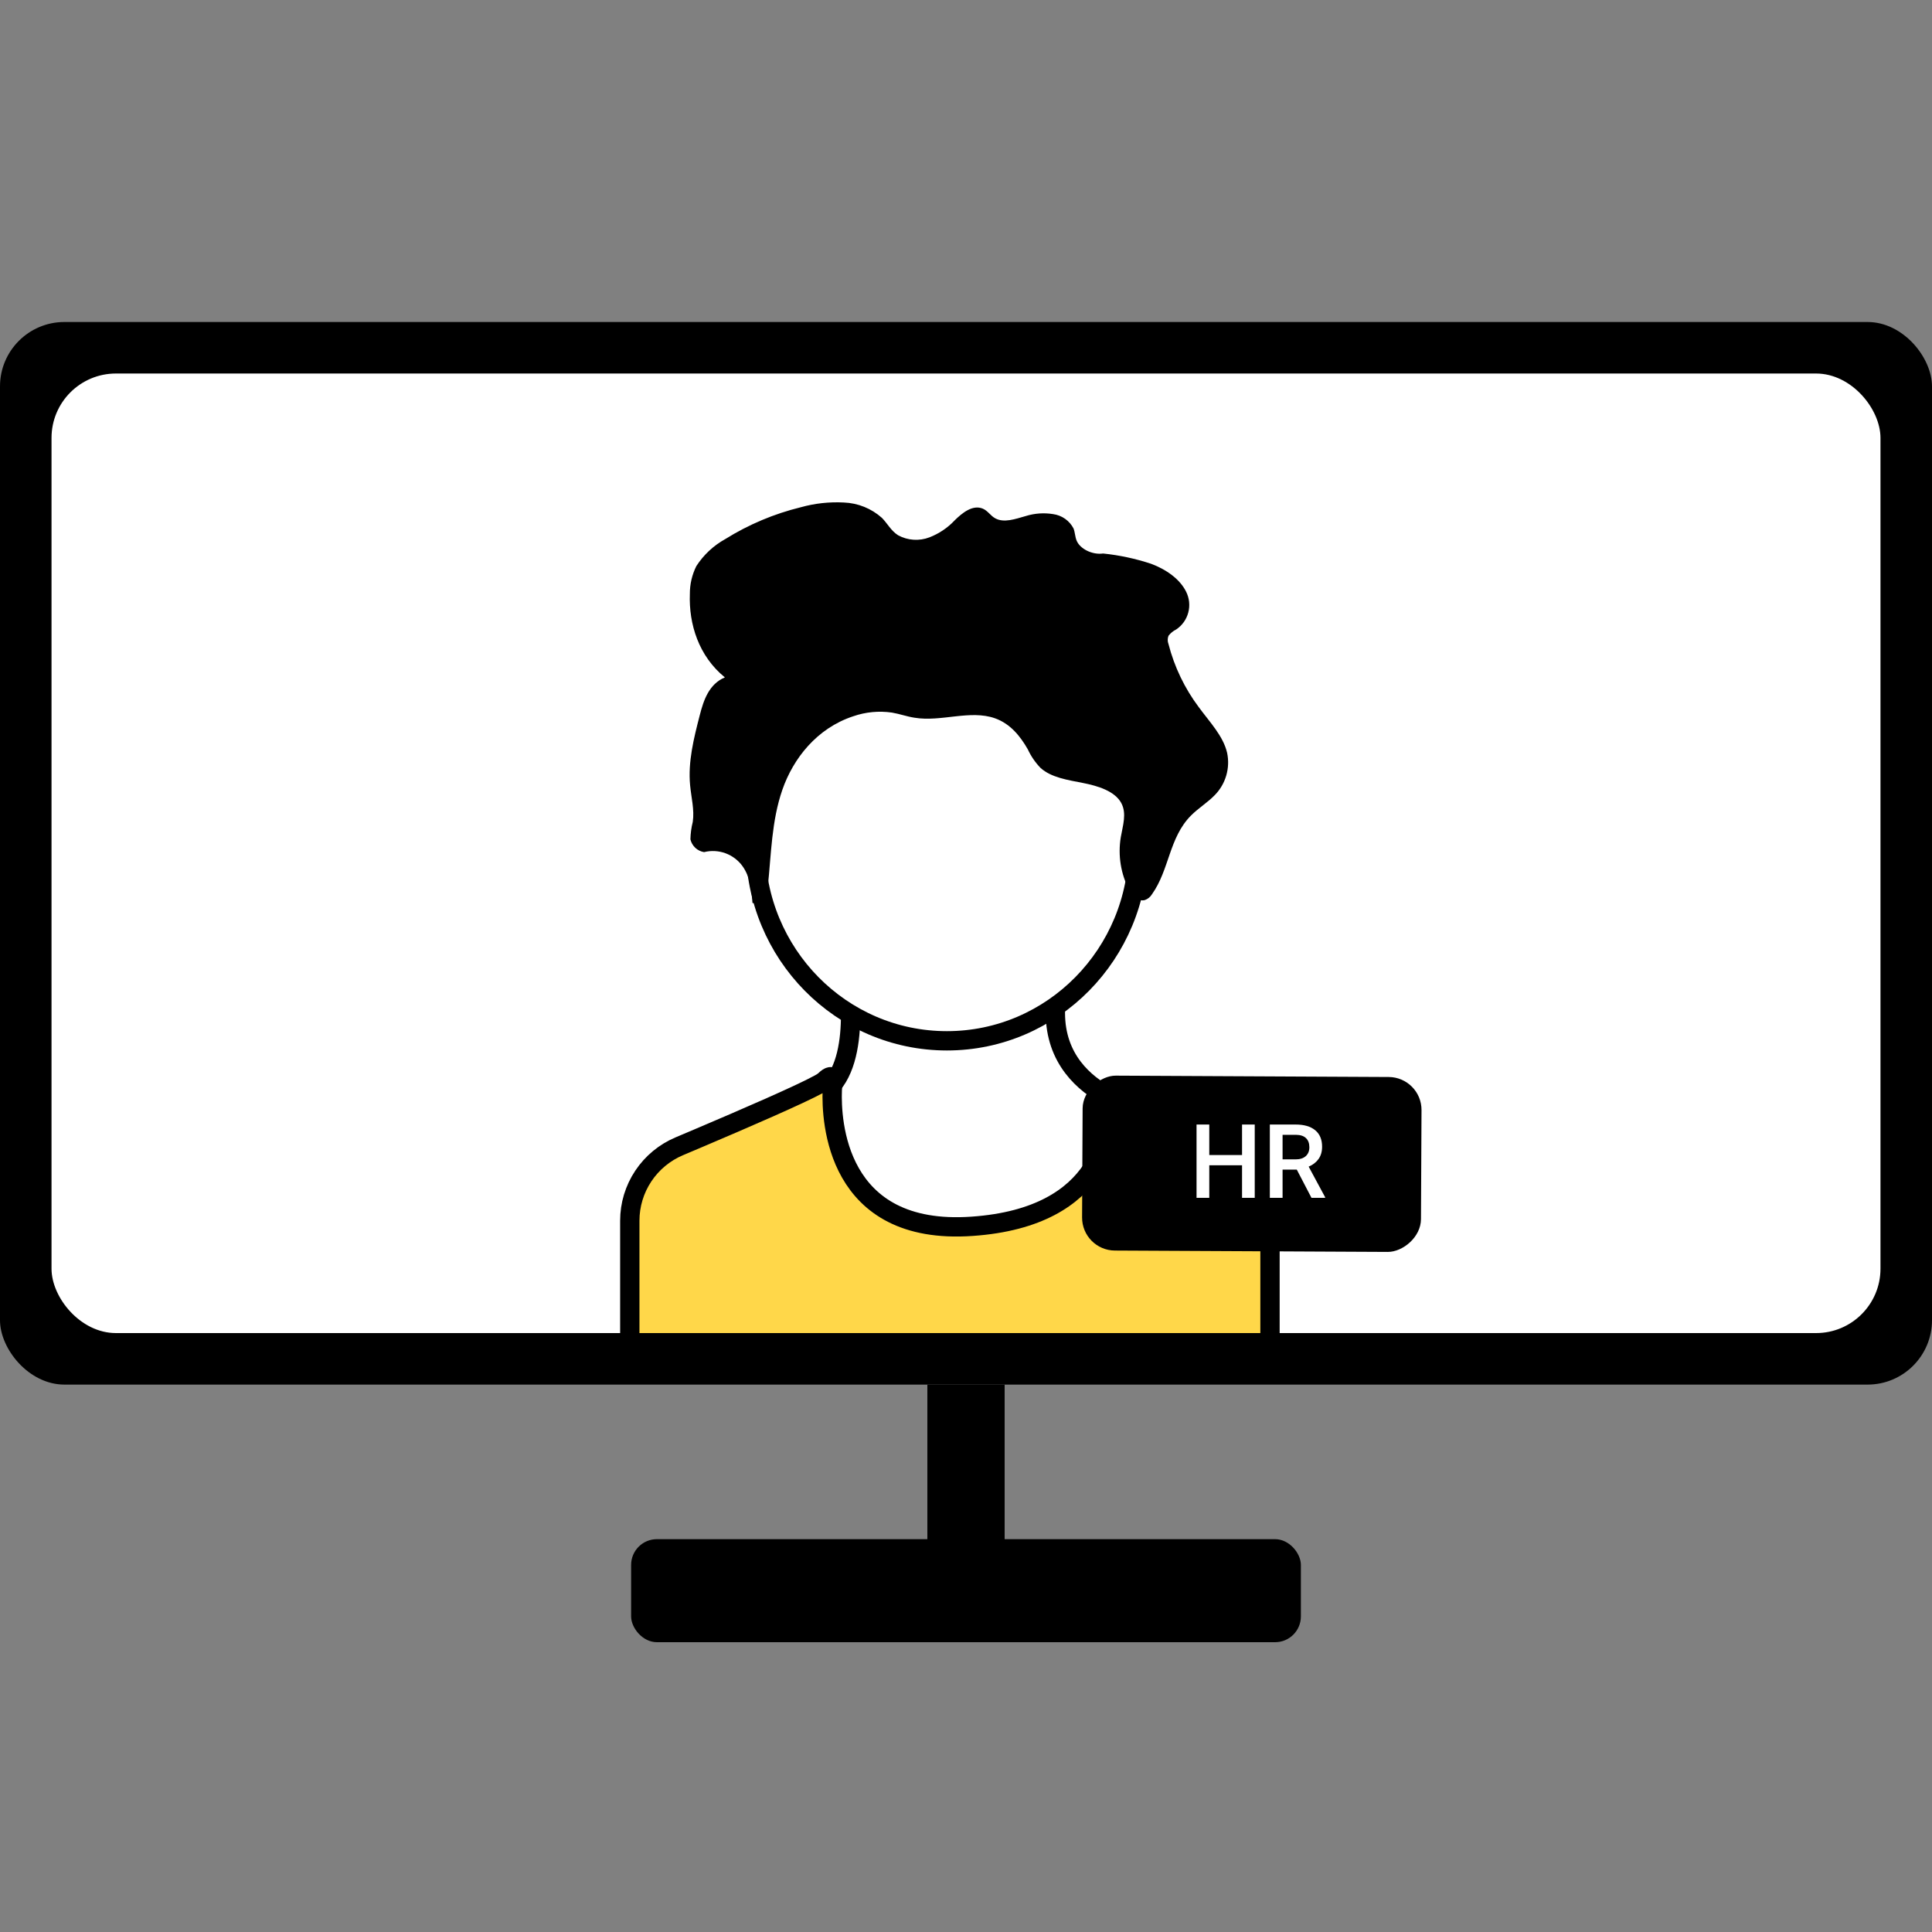 <svg width="300" height="300" viewBox="0 0 300 300" fill="none" xmlns="http://www.w3.org/2000/svg">
<rect x="0" y="0" width="300" height="300" fill="#808080" stroke="none"/>
<rect y="50" width="300" height="165" rx="10" fill="black"/>
<rect x="98" y="239" width="104" height="16" rx="4" fill="black"/>
<rect x="144" y="215" width="12" height="32" fill="black"/>
<g clip-path="url(#clip0)">
<rect x="8" y="58" width="284" height="149" rx="10" fill="white"/>
<path d="M131.489 150.616C131.489 150.616 134.146 164.782 128.215 169.407C122.285 174.032 133.241 201.755 151.32 198.518C169.399 195.281 176.766 172.028 176.766 172.028C176.766 172.028 158.658 168.33 165.371 149.539L131.489 150.616Z" fill="white" stroke="black" stroke-width="3" stroke-linecap="round"/>
<path d="M147.035 161.617C163.455 161.617 176.766 148.098 176.766 131.422C176.766 114.746 163.455 101.227 147.035 101.227C130.615 101.227 117.305 114.746 117.305 131.422C117.305 148.098 130.615 161.617 147.035 161.617Z" fill="white" stroke="black" stroke-width="3" stroke-linecap="round"/>
<path d="M197.205 188.624V209H97.794V189.55C97.794 187.083 98.523 184.672 99.892 182.616C101.26 180.56 103.207 178.951 105.488 177.99L108.336 176.784C115.548 173.725 124.309 169.927 127.172 168.348C127.485 168.192 127.78 168.002 128.051 167.781C129.616 166.223 129.306 168.247 129.306 168.247C129.306 168.247 129.263 168.635 129.234 169.303C129.061 173.891 129.724 191.919 150.946 190.419C171.649 188.983 172.58 175.039 172.37 170.94C172.359 170.56 172.327 170.182 172.277 169.805C173.709 170.144 175.11 170.601 176.466 171.169C180.793 172.763 187.182 175.319 188.891 176.526C189.425 176.899 190.074 177.287 190.78 177.682C191.582 178.127 192.332 178.659 193.016 179.268C194.334 180.448 195.389 181.89 196.111 183.502C196.833 185.114 197.206 186.859 197.205 188.624Z" fill="#FFD749" stroke="black" stroke-width="3" stroke-linecap="round"/>
<path d="M109.328 132.317C110.428 132.041 111.586 132.102 112.652 132.493C113.717 132.883 114.642 133.585 115.306 134.508C116.513 136.205 116.695 138.252 116.846 140.212C118.283 140.514 119.093 138.881 119.228 137.646C119.76 132.62 119.8 127.498 121.483 122.639C123.166 117.779 126.842 113.08 132.487 111.223C134.416 110.553 136.477 110.356 138.497 110.65C139.696 110.849 140.823 111.271 142.014 111.447C146.143 112.132 150.629 110.172 154.495 111.534C156.925 112.394 158.465 114.378 159.6 116.361C160.094 117.431 160.765 118.409 161.585 119.253C163.229 120.735 165.801 121.117 168.159 121.579C170.517 122.041 173.089 122.846 174.098 124.67C175.003 126.319 174.336 128.223 174.034 130.007C173.568 132.834 174.039 135.736 175.376 138.268C175.813 139.064 176.702 140.028 177.758 139.765C178.231 139.605 178.631 139.28 178.885 138.849C181.592 135.042 181.521 130.087 184.919 126.653C186.054 125.506 187.523 124.614 188.627 123.467C189.462 122.617 190.075 121.573 190.41 120.427C190.745 119.282 190.793 118.071 190.548 116.903C189.937 114.274 187.841 112.124 186.15 109.813C183.954 106.887 182.354 103.555 181.442 100.007C181.282 99.595 181.282 99.138 181.442 98.725C181.762 98.306 182.176 97.968 182.648 97.737C183.569 97.118 184.233 96.184 184.516 95.109C184.8 94.034 184.683 92.893 184.189 91.898C183.228 89.93 181.116 88.433 178.734 87.541C176.318 86.744 173.824 86.21 171.295 85.948C169.628 86.186 167.675 85.239 167.159 83.9C166.928 83.303 166.928 82.658 166.698 82.06C166.386 81.46 165.934 80.944 165.381 80.556C164.829 80.168 164.191 79.919 163.522 79.83C162.102 79.599 160.648 79.703 159.275 80.132C157.687 80.579 155.885 81.248 154.511 80.467C153.789 80.061 153.392 79.32 152.614 78.985C151.026 78.316 149.39 79.67 148.255 80.786C147.161 81.956 145.817 82.862 144.325 83.438C143.537 83.74 142.693 83.866 141.852 83.81C141.01 83.754 140.191 83.515 139.45 83.112C138.362 82.419 137.814 81.303 136.949 80.419C135.314 78.957 133.223 78.112 131.034 78.029C128.784 77.909 126.529 78.157 124.357 78.762C120.212 79.776 116.254 81.443 112.63 83.701C110.808 84.706 109.261 86.148 108.129 87.899C107.459 89.242 107.113 90.723 107.121 92.225C106.946 96.933 108.502 101.887 112.559 105.185C110.082 106.221 109.248 108.762 108.669 111.016C107.74 114.617 106.811 118.273 107.16 121.938C107.335 123.834 107.851 125.729 107.573 127.617C107.35 128.506 107.228 129.417 107.208 130.334C107.325 130.838 107.589 131.297 107.966 131.65C108.344 132.003 108.818 132.236 109.328 132.317Z" fill="black"/>
<rect x="220.758" y="167.261" width="27.161" height="52.624" rx="5.12" transform="rotate(90.284 220.758 167.261)" fill="black"/>
<path d="M194.835 186H192.865V180.942H187.776V186H185.798V174.617H187.776V179.355H192.865V174.617H194.835V186ZM201.363 181.614H199.158V186H197.18V174.617H201.183C202.497 174.617 203.51 174.912 204.224 175.501C204.938 176.09 205.295 176.942 205.295 178.057C205.295 178.818 205.11 179.456 204.74 179.972C204.375 180.483 203.865 180.877 203.208 181.153L205.764 185.898V186H203.646L201.363 181.614ZM199.158 180.027H201.191C201.858 180.027 202.379 179.86 202.755 179.527C203.13 179.188 203.317 178.727 203.317 178.143C203.317 177.533 203.143 177.062 202.794 176.728C202.45 176.395 201.934 176.223 201.246 176.212H199.158V180.027Z" fill="white"/>
</g>
<defs>
<clipPath id="clip0">
<rect x="8" y="58" width="284" height="149" rx="10" fill="white"/>
</clipPath>
</defs>
</svg>
